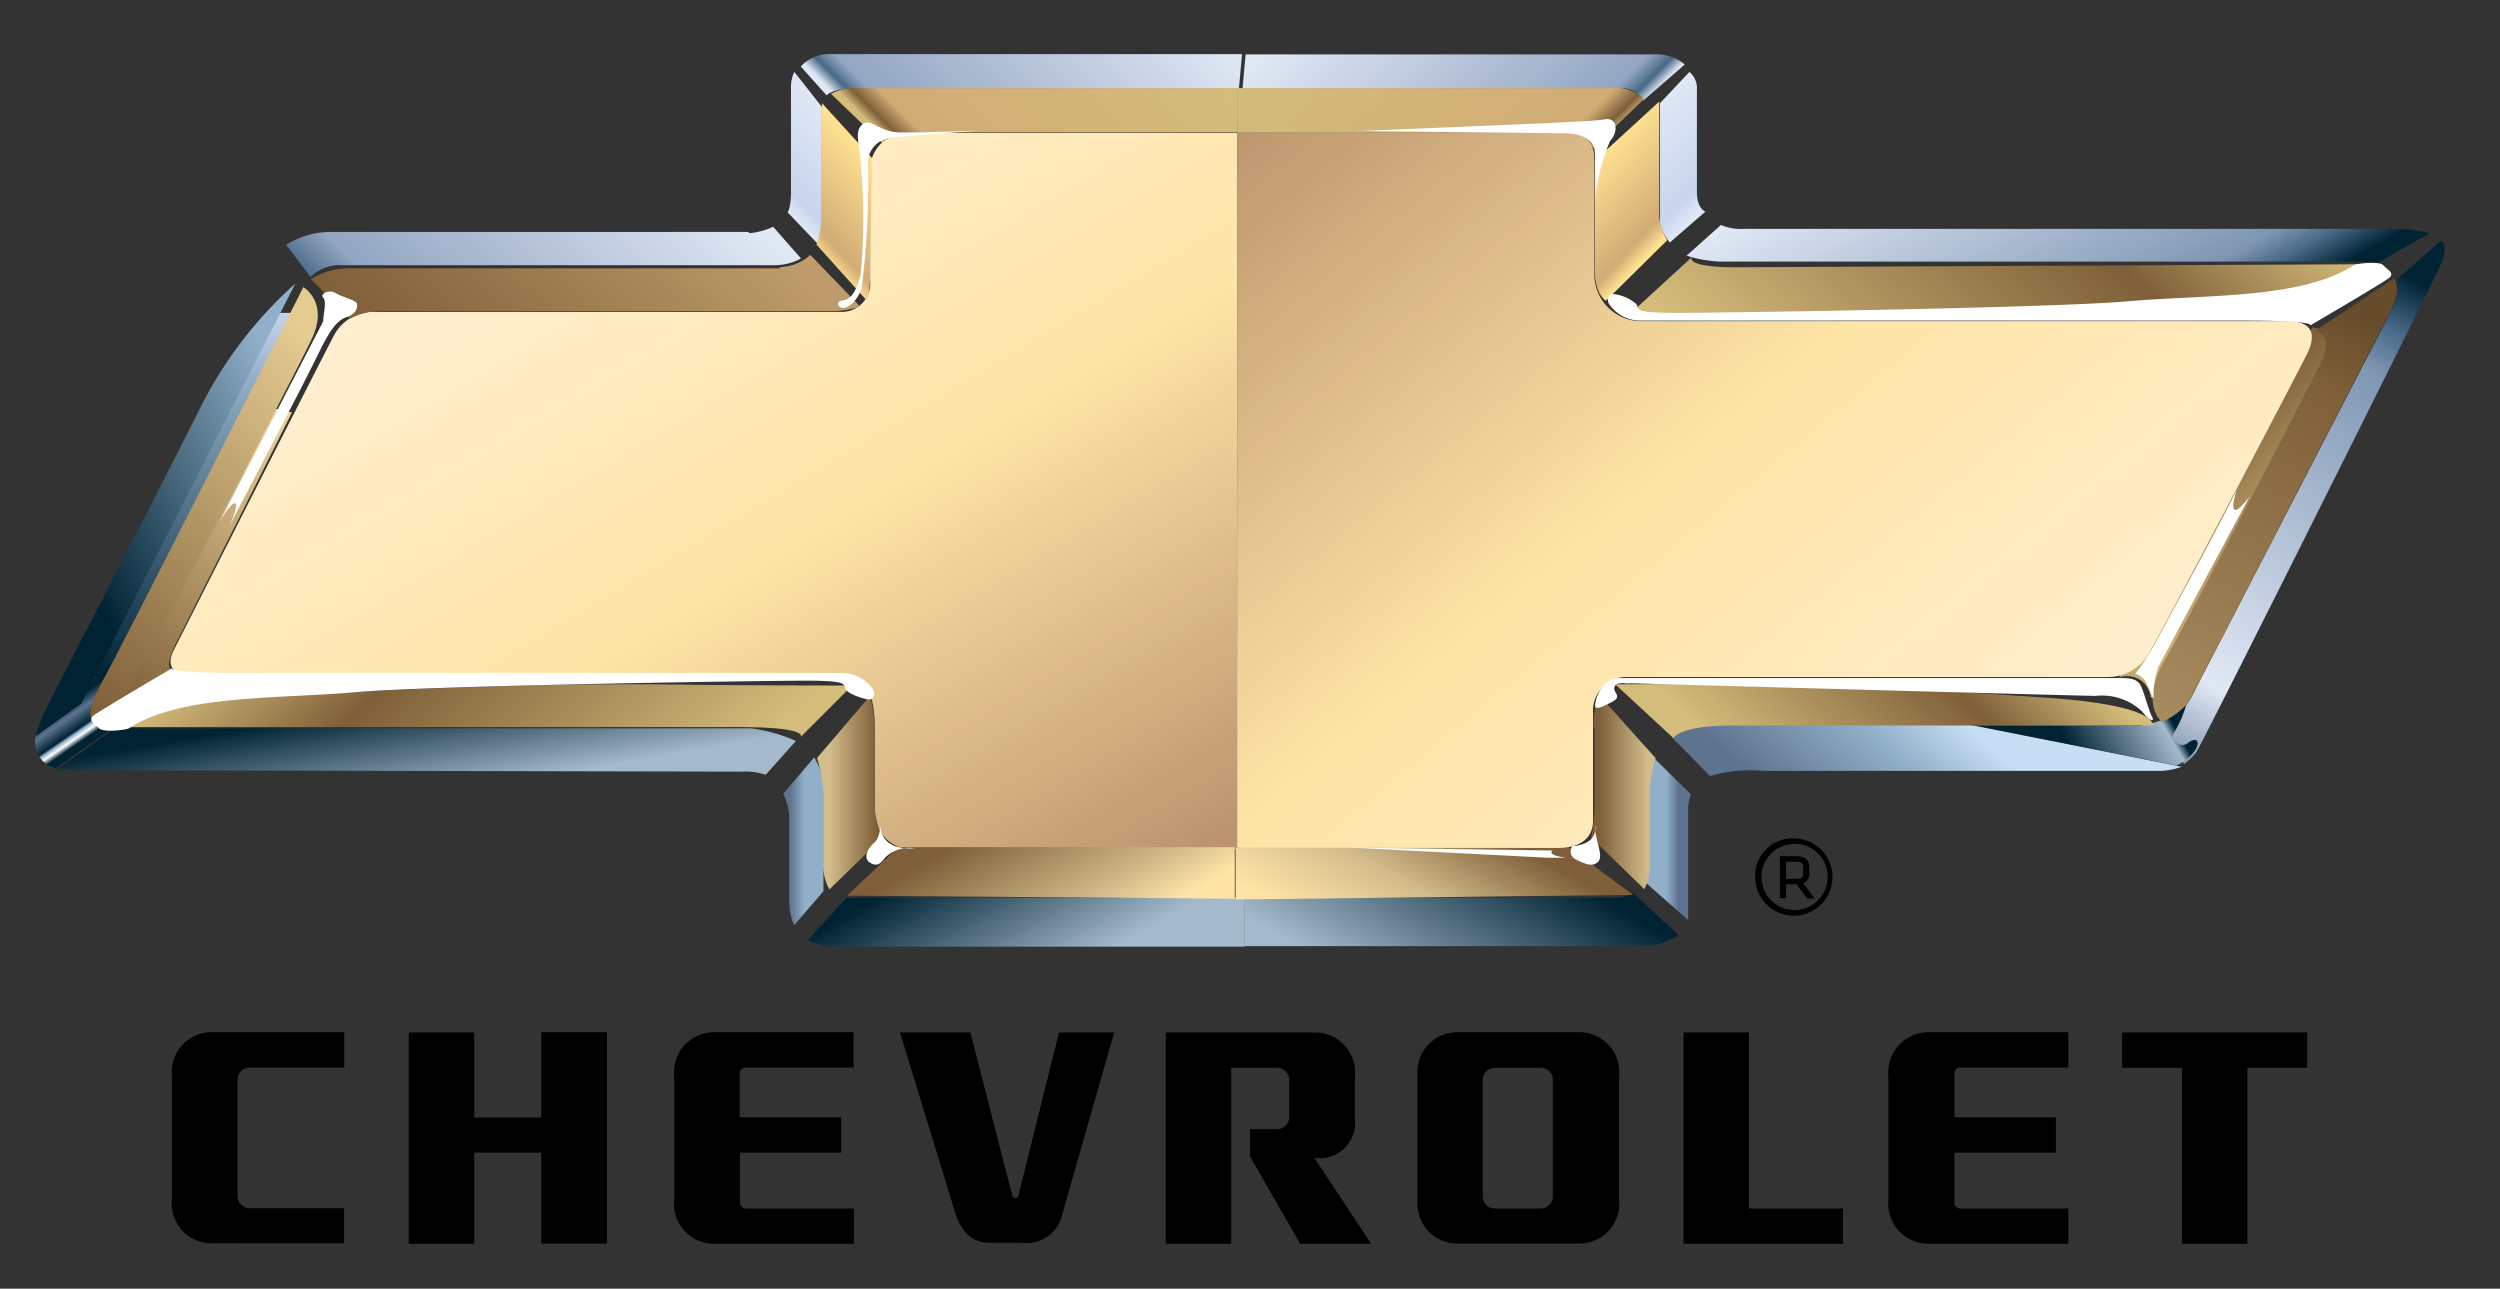 <svg id="Camada_1" data-name="Camada 1" xmlns="http://www.w3.org/2000/svg" xmlns:xlink="http://www.w3.org/1999/xlink" viewBox="0 0 97 50"><rect x="0" y="0" width="97" height="50" fill="#333333" stroke="none"/><defs><style>.cls-1{fill:url(#Gradiente_sem_nome_37);}.cls-2{fill:url(#Gradiente_sem_nome_2);}.cls-3{fill:url(#Gradiente_sem_nome_3);}.cls-4{fill:url(#Gradiente_sem_nome_5);}.cls-5{fill:url(#Gradiente_sem_nome_5-2);}.cls-6{fill:url(#Gradiente_sem_nome_6);}.cls-7{fill:url(#Gradiente_sem_nome_7);}.cls-8{fill:url(#Gradiente_sem_nome_8);}.cls-9{fill:url(#Gradiente_sem_nome_12);}.cls-10{fill:url(#Gradiente_sem_nome_10);}.cls-11{fill:url(#Gradiente_sem_nome_11);}.cls-12{fill:url(#Gradiente_sem_nome_12-2);}.cls-13{fill:url(#Gradiente_sem_nome_13);}.cls-14{fill:url(#Gradiente_sem_nome_33);}.cls-15{fill:url(#Gradiente_sem_nome_15);}.cls-16{fill:url(#Gradiente_sem_nome_16);}.cls-17{fill:url(#Gradiente_sem_nome_17);}.cls-18{fill:url(#Gradiente_sem_nome_18);}.cls-19{fill:url(#Gradiente_sem_nome_21);}.cls-20{fill:url(#Gradiente_sem_nome_21-2);}.cls-21{fill:url(#Gradiente_sem_nome_21-3);}.cls-22{fill:url(#Gradiente_sem_nome_23);}.cls-23{fill:url(#Gradiente_sem_nome_23-2);}.cls-24{fill:url(#Gradiente_sem_nome_24);}.cls-25{fill:url(#Gradiente_sem_nome_25);}.cls-26{fill:url(#Gradiente_sem_nome_27);}.cls-27{fill:url(#Gradiente_sem_nome_27-2);}.cls-28{fill:url(#Gradiente_sem_nome_36);}.cls-29{fill:url(#Gradiente_sem_nome_36-2);}.cls-30{fill:url(#Gradiente_sem_nome_30);}.cls-31{fill:url(#Gradiente_sem_nome_31);}.cls-32{fill:url(#Gradiente_sem_nome_32);}.cls-33{fill:url(#Gradiente_sem_nome_33-2);}.cls-34{fill:url(#Gradiente_sem_nome_34);}.cls-35{fill:url(#Gradiente_sem_nome_35);}.cls-36{fill:#fff;}</style><linearGradient id="Gradiente_sem_nome_37" x1="14.43" y1="48.99" x2="14.67" y2="48.99" gradientTransform="matrix(-30.09, 58.81, 64.42, 0.17, -2711.02, -844.86)" gradientUnits="userSpaceOnUse"><stop offset="0" stop-color="#c7d6ee"/><stop offset="0.19" stop-color="#91afc8"/><stop offset="1" stop-color="#002334"/></linearGradient><linearGradient id="Gradiente_sem_nome_2" x1="12.72" y1="47.39" x2="12.95" y2="47.39" gradientTransform="matrix(36.84, 36.18, 36.84, -36.18, -2162.02, 1252.97)" gradientUnits="userSpaceOnUse"><stop offset="0" stop-color="#e1e8f5"/><stop offset="0.9" stop-color="#92a5c1"/><stop offset="0.96" stop-color="#476886"/><stop offset="1" stop-color="#e1e8f5"/></linearGradient><linearGradient id="Gradiente_sem_nome_3" x1="13.54" y1="51.9" x2="13.77" y2="51.9" gradientTransform="matrix(37.68, -37.01, -37.68, -37.01, 1481.27, 2429.09)" gradientUnits="userSpaceOnUse"><stop offset="0" stop-color="#e1e8f5"/><stop offset="0.04" stop-color="#476886"/><stop offset="0.09" stop-color="#92a5c1"/><stop offset="1" stop-color="#e1e8f5"/></linearGradient><linearGradient id="Gradiente_sem_nome_5" x1="11" y1="55.18" x2="11.24" y2="55.18" gradientTransform="matrix(12.27, -11.24, -11.44, -12.05, 526.22, 796.12)" gradientUnits="userSpaceOnUse"><stop offset="0" stop-color="#e1e8f5"/><stop offset="0.16" stop-color="#c7d6ee"/><stop offset="1" stop-color="#e1e8f5"/></linearGradient><linearGradient id="Gradiente_sem_nome_5-2" x1="25.07" y1="42.01" x2="25.3" y2="42.01" gradientTransform="matrix(-12.99, -11.9, 12.11, -12.76, -116.56, 841.93)" xlink:href="#Gradiente_sem_nome_5"/><linearGradient id="Gradiente_sem_nome_6" x1="14.74" y1="51.25" x2="14.97" y2="51.25" gradientTransform="matrix(42.27, -41.51, -42.27, -41.51, 1559.44, 2754.21)" gradientUnits="userSpaceOnUse"><stop offset="0" stop-color="#476886"/><stop offset="0.13" stop-color="#92a5c1"/><stop offset="1" stop-color="#e1e8f5"/></linearGradient><linearGradient id="Gradiente_sem_nome_7" x1="24.87" y1="46.43" x2="25.1" y2="46.43" gradientTransform="matrix(-4.95, -6.95, -7.07, 4.86, 455.15, -24.47)" gradientUnits="userSpaceOnUse"><stop offset="0" stop-color="#002334"/><stop offset="0.11" stop-color="#fff"/><stop offset="0.19" stop-color="#91afc8"/><stop offset="0.24" stop-color="#002334"/><stop offset="0.53" stop-color="#5e738f"/><stop offset="0.76" stop-color="#002334"/><stop offset="1" stop-color="#002334"/></linearGradient><linearGradient id="Gradiente_sem_nome_8" x1="15.53" y1="48.44" x2="15.77" y2="48.44" gradientTransform="matrix(-38.14, 19.06, 19.41, 37.46, -335.88, -2093.53)" gradientUnits="userSpaceOnUse"><stop offset="0" stop-color="#91afc8"/><stop offset="1" stop-color="#002334"/></linearGradient><linearGradient id="Gradiente_sem_nome_12" x1="21.26" y1="52.91" x2="21.49" y2="52.91" gradientTransform="matrix(-2.92, -16.29, -16.58, 2.87, 956.34, 225.31)" gradientUnits="userSpaceOnUse"><stop offset="0" stop-color="#a5b9cc"/><stop offset="1" stop-color="#002334"/></linearGradient><linearGradient id="Gradiente_sem_nome_10" x1="-7.86" y1="70.68" x2="-7.62" y2="70.68" gradientTransform="matrix(4.86, 0, 0, -4.77, 68.85, 369.95)" gradientUnits="userSpaceOnUse"><stop offset="0" stop-color="#5e738f"/><stop offset="0.49" stop-color="#91afc8"/><stop offset="1" stop-color="#91afc8"/></linearGradient><linearGradient id="Gradiente_sem_nome_11" x1="52.03" y1="66.63" x2="52.27" y2="66.63" gradientTransform="translate(378.34 426.2) rotate(180) scale(6.02 5.91)" gradientUnits="userSpaceOnUse"><stop offset="0" stop-color="#5e738f"/><stop offset="0.32" stop-color="#91afc8"/><stop offset="1" stop-color="#91afc8"/></linearGradient><linearGradient id="Gradiente_sem_nome_12-2" x1="15.35" y1="56.81" x2="15.58" y2="56.81" gradientTransform="matrix(16.46, -27.99, -28.5, -16.16, 1421.2, 1386.94)" xlink:href="#Gradiente_sem_nome_12"/><linearGradient id="Gradiente_sem_nome_13" x1="10.31" y1="47.99" x2="10.55" y2="47.99" gradientTransform="matrix(16.58, 28.21, 28.72, -16.29, -1511.4, 523.66)" gradientUnits="userSpaceOnUse"><stop offset="0" stop-color="#002334"/><stop offset="0.78" stop-color="#a5b9cc"/><stop offset="1" stop-color="#a5b9cc"/></linearGradient><linearGradient id="Gradiente_sem_nome_33" x1="14.61" y1="49.56" x2="14.84" y2="49.56" gradientTransform="matrix(74.06, 125.99, 128.28, -72.74, -7416.98, 1772.44)" gradientUnits="userSpaceOnUse"><stop offset="0" stop-color="#ffefcf"/><stop offset="0.46" stop-color="#ffe4a6"/><stop offset="1" stop-color="#bc956e"/></linearGradient><linearGradient id="Gradiente_sem_nome_15" x1="12.22" y1="57.98" x2="12.45" y2="57.98" gradientTransform="matrix(20.77, -22.74, -23.16, -20.4, 1160.13, 1493.61)" gradientUnits="userSpaceOnUse"><stop offset="0" stop-color="#5e738f"/><stop offset="0.61" stop-color="#91afc8"/><stop offset="1" stop-color="#c7dff4"/></linearGradient><linearGradient id="Gradiente_sem_nome_16" x1="12.58" y1="45.99" x2="12.82" y2="45.99" gradientTransform="matrix(27.58, 46.92, 47.77, -27.09, -2467.42, 659.02)" gradientUnits="userSpaceOnUse"><stop offset="0" stop-color="#e1e8f5"/><stop offset="0.81" stop-color="#7f97b4"/><stop offset="0.9" stop-color="#476886"/><stop offset="1" stop-color="#002334"/></linearGradient><linearGradient id="Gradiente_sem_nome_17" x1="14.28" y1="53.21" x2="14.51" y2="53.21" gradientTransform="matrix(44.95, -76.46, -77.85, -44.14, 3584.87, 3469.57)" gradientUnits="userSpaceOnUse"><stop offset="0" stop-color="#8ca0b5"/><stop offset="0.14" stop-color="#e1e8f5"/><stop offset="0.81" stop-color="#7f97b4"/><stop offset="0.9" stop-color="#476886"/><stop offset="1" stop-color="#002334"/></linearGradient><linearGradient id="Gradiente_sem_nome_18" x1="4.66" y1="61.57" x2="4.9" y2="61.57" gradientTransform="matrix(15.92, -9.03, -9.19, -15.64, 571.9, 1033.95)" gradientUnits="userSpaceOnUse"><stop offset="0" stop-color="#002334"/><stop offset="0.81" stop-color="#a5b9cc"/><stop offset="0.89" stop-color="#002334"/><stop offset="1" stop-color="#002334"/></linearGradient><linearGradient id="Gradiente_sem_nome_21" x1="13.9" y1="50.1" x2="14.14" y2="50.1" gradientTransform="matrix(52.07, 51.14, 52.07, -51.14, -3320.18, 1872.39)" gradientUnits="userSpaceOnUse"><stop offset="0" stop-color="#d4bc7b"/><stop offset="0.33" stop-color="#7f5f39"/><stop offset="1" stop-color="#d4bc7b"/></linearGradient><linearGradient id="Gradiente_sem_nome_21-2" x1="17.62" y1="54.45" x2="17.85" y2="54.45" gradientTransform="matrix(-37.19, 36.53, -37.19, -36.53, 2757.91, 1368.28)" xlink:href="#Gradiente_sem_nome_21"/><linearGradient id="Gradiente_sem_nome_21-3" x1="17.33" y1="52.44" x2="17.57" y2="52.44" gradientTransform="matrix(-60.11, 59.04, -60.11, -59.04, 4278.99, 2076.68)" xlink:href="#Gradiente_sem_nome_21"/><linearGradient id="Gradiente_sem_nome_23" x1="0.24" y1="62.01" x2="0.47" y2="62.01" gradientTransform="matrix(7.85, 0, 0, -7.71, 30.31, 509)" gradientUnits="userSpaceOnUse"><stop offset="0" stop-color="#d3bd8b"/><stop offset="1" stop-color="#7f5f39"/></linearGradient><linearGradient id="Gradiente_sem_nome_23-2" x1="42.74" y1="62" x2="42.98" y2="62" gradientTransform="translate(399.44 508.95) rotate(180) scale(7.85 7.71)" xlink:href="#Gradiente_sem_nome_23"/><linearGradient id="Gradiente_sem_nome_24" x1="9.76" y1="47.56" x2="10" y2="47.56" gradientTransform="matrix(14.59, 24.83, 25.28, -14.33, -1305.78, 470.9)" gradientUnits="userSpaceOnUse"><stop offset="0" stop-color="#7f5f39"/><stop offset="0.65" stop-color="#d3bd8b"/><stop offset="0.89" stop-color="#ffe4a6"/><stop offset="1" stop-color="#ffe4a6"/></linearGradient><linearGradient id="Gradiente_sem_nome_25" x1="15.44" y1="43.16" x2="15.68" y2="43.16" gradientTransform="matrix(-15.94, 27.12, 27.61, 15.66, -888.79, -1063.07)" gradientUnits="userSpaceOnUse"><stop offset="0" stop-color="#7f5f39"/><stop offset="0.46" stop-color="#d3bd8b"/><stop offset="0.89" stop-color="#ffe4a6"/><stop offset="1" stop-color="#ffe4a6"/></linearGradient><linearGradient id="Gradiente_sem_nome_27" x1="13.36" y1="52.22" x2="13.59" y2="52.22" gradientTransform="matrix(33.7, -33.1, -33.7, -33.1, 1346.22, 2178.39)" gradientUnits="userSpaceOnUse"><stop offset="0" stop-color="#d4bc7b"/><stop offset="0.04" stop-color="#7f5f39"/><stop offset="0.11" stop-color="#d1ac75"/><stop offset="1" stop-color="#d4bc7b"/></linearGradient><linearGradient id="Gradiente_sem_nome_27-2" x1="18.26" y1="47.31" x2="18.5" y2="47.31" gradientTransform="matrix(-34.29, -33.68, 34.29, -33.68, -936.61, 2216.66)" xlink:href="#Gradiente_sem_nome_27"/><linearGradient id="Gradiente_sem_nome_36" x1="11.11" y1="55.5" x2="11.35" y2="55.5" gradientTransform="matrix(12.53, -11.48, -11.69, -12.31, 540.67, 819.91)" gradientUnits="userSpaceOnUse"><stop offset="0" stop-color="#ffe292"/><stop offset="0.16" stop-color="#d1ac75"/><stop offset="1" stop-color="#ffe292"/></linearGradient><linearGradient id="Gradiente_sem_nome_36-2" x1="24.96" y1="42.51" x2="25.19" y2="42.51" gradientTransform="matrix(-13.06, -11.97, 12.18, -12.83, -127.01, 853.19)" xlink:href="#Gradiente_sem_nome_36"/><linearGradient id="Gradiente_sem_nome_30" x1="14.7" y1="51.48" x2="14.94" y2="51.48" gradientTransform="matrix(39.15, -38.45, -39.15, -38.45, 1457.83, 2560.98)" gradientUnits="userSpaceOnUse"><stop offset="0" stop-color="#7f5f39"/><stop offset="1" stop-color="#bd9b6a"/></linearGradient><linearGradient id="Gradiente_sem_nome_31" x1="4.88" y1="42.99" x2="5.12" y2="42.99" gradientTransform="matrix(16.66, 16.36, 16.66, -16.36, -712.68, 641.31)" gradientUnits="userSpaceOnUse"><stop offset="0" stop-color="#7f5f39"/><stop offset="1" stop-color="#d4bc7b"/></linearGradient><linearGradient id="Gradiente_sem_nome_32" x1="14.31" y1="53.61" x2="14.55" y2="53.61" gradientTransform="matrix(36.75, -69.53, -70.79, -36.1, 3352.82, 2957.94)" gradientUnits="userSpaceOnUse"><stop offset="0" stop-color="#a78a5e"/><stop offset="0.76" stop-color="#7f5f39"/><stop offset="0.92" stop-color="#674c2b"/><stop offset="1" stop-color="#674c2b"/></linearGradient><linearGradient id="Gradiente_sem_nome_33-2" x1="16.47" y1="50.83" x2="16.71" y2="50.83" gradientTransform="matrix(-104.47, -122.28, -124.5, 102.61, 8125.55, -3170.17)" xlink:href="#Gradiente_sem_nome_33"/><linearGradient id="Gradiente_sem_nome_34" x1="15.78" y1="51.41" x2="16.02" y2="51.41" gradientTransform="matrix(36.11, -35.47, -36.11, -35.47, 1289.95, 2409.16)" gradientUnits="userSpaceOnUse"><stop offset="0" stop-color="#7f5f39"/><stop offset="1" stop-color="#e9cf98"/></linearGradient><linearGradient id="Gradiente_sem_nome_35" x1="15.61" y1="50.98" x2="15.85" y2="50.98" gradientTransform="matrix(48.63, -47.76, -48.63, -47.76, 1721.71, 3206.19)" gradientUnits="userSpaceOnUse"><stop offset="0" stop-color="#7f5f39"/><stop offset="1" stop-color="#e4cb90"/></linearGradient></defs><title>chevrolet</title><g id="g24"><g id="g26"><g id="g32"><g id="g34"><path id="path44" class="cls-1" d="M3.56,26.24h.73l7.22-14.1h-.73L3.56,26.24Z"/></g></g></g></g><g id="g82"><g id="g84"><g id="g90"><g id="g92"><path id="path104" class="cls-2" d="M48.33,2.1l-.12,1.34H62.82a.89.89,0,0,1,.93.47h0l1.62-1.41a1.72,1.72,0,0,0-1.15-.39H48.33Z"/></g></g></g></g><g id="g106"><g id="g108"><g id="g114"><g id="g116"><path id="path128" class="cls-3" d="M32.15,2.1a1.47,1.47,0,0,0-1.08.48h0l1,1.12s.21-.26,1-.26h15l.12-1.34Z"/></g></g></g></g><g id="g130"><g id="g132"><g id="g138"><g id="g140"><path id="path150" class="cls-4" d="M30.69,3.37V7.44c0,.64-.13.8-.13.8h0l1.16,1.21a2.44,2.44,0,0,0,.17-.67h0v-4c0-.25,0-.63,0-.63h0L30.82,2.79a1.28,1.28,0,0,0-.13.58"/></g></g></g></g><g id="g152"><g id="g154"><g id="g160"><g id="g162"><path id="path172" class="cls-5" d="M64.41,4s0,.47,0,.73h0c0,.25,0,3.69,0,3.95h0a1.85,1.85,0,0,0,.38.73h0l1.38-1.2s-.33-.11-.33-.75h0V3.37a.82.82,0,0,0-.29-.58h0L64.41,4Z"/></g></g></g></g><g id="g174"><g id="g176"><g id="g182"><g id="g184"><path id="path196" class="cls-6" d="M29.06,9l-16.13,0h0a3.27,3.27,0,0,0-1.83.5h0l.95,1.25a1.6,1.6,0,0,1,1.22-.46H30.08a2.21,2.21,0,0,0,1-.26h0L30,8.8a2.84,2.84,0,0,1-.95.25"/></g></g></g></g><g id="g198"><g id="g200"><g id="g206"><g id="g208"><path id="path228" class="cls-7" d="M3.11,27.29,1.4,28.47a1.18,1.18,0,0,0,.12.88h0a1,1,0,0,0,.65.45h0L4.4,28.23s-1.27-.06-.74-1h0A2.74,2.74,0,0,0,4.16,26h0s-.61.1-1,1.31"/></g></g></g></g><g id="g230"><g id="g232"><g id="g238"><g id="g240"><path id="path248" class="cls-8" d="M7.83,15.7c-1.37,2.77-6,11.67-6.13,12h0a6.43,6.43,0,0,0-.32.87h0l1.77-1.27L11.46,11A16.26,16.26,0,0,0,7.83,15.7"/></g></g></g></g><g id="g250"><g id="g252"><g id="g258"><g id="g260"><path id="path268" class="cls-9" d="M4.44,28.27,2.16,29.88l26.62.06h0a2.53,2.53,0,0,1,.93.12h0l1.17-1.31a6.08,6.08,0,0,0-1.74-.49H4.44Z"/></g></g></g></g><g id="g270"><g id="g272"><g id="g278"><g id="g280"><path id="path292" class="cls-10" d="M30.38,30.78a2.32,2.32,0,0,1,.24.85h0V35a2.43,2.43,0,0,0,.19.9h0l1.14-1.32v-4a2.4,2.4,0,0,0-.36-1.19h0l-1.21,1.42Z"/></g></g></g></g><g id="g294"><g id="g296"><g id="g302"><g id="g304"><path id="path316" class="cls-11" d="M63.71,30.12v4L65.5,35.7s0-.41,0-.89h0V31.43a1.57,1.57,0,0,1,.11-.61h0l-1.57-1.54a.89.89,0,0,0-.38.84"/></g></g></g></g><g id="g318"><g id="g320"><g id="g326"><g id="g328"><path id="path336" class="cls-12" d="M62.37,34.83H48.3v1.88H63.87a2.68,2.68,0,0,0,1.26-.43h0l-1.77-1.64s-.12.2-1,.2"/></g></g></g></g><g id="g338"><g id="g340"><g id="g346"><g id="g348"><path id="path358" class="cls-13" d="M31.34,36.48a2.61,2.61,0,0,0,1.38.25h0l15.58,0h0V34.83h-15a1.9,1.9,0,0,1-.45,0h0Z"/></g></g></g></g><g id="g360"><g id="g362"><g id="g368"><g id="g370"><path id="path380" class="cls-14" d="M35.39,5.16A1.45,1.45,0,0,0,33.76,6.5h0v4.36a1.11,1.11,0,0,1-1.18,1.24h-18a1.72,1.72,0,0,0-1.62.91h0c-.27.5-4.77,9.36-6.22,12.22h0c-.32.62,0,1,.77,1H32.67c1.09,0,1.27,1,1.27,2h0v3.39a1.45,1.45,0,0,0,1.36,1.33H48V5.16H35.39Z"/></g></g></g></g><g id="g382"><g id="g384"><g id="g390"><g id="g392"><path id="path404" class="cls-15" d="M64.9,28.64l1.45,1.47a5.57,5.57,0,0,1,2.06-.2H83.88a2.84,2.84,0,0,0,.77-.16h0l-8.18-1.62h-10a2.76,2.76,0,0,0-1.6.51"/></g></g></g></g><g id="g406"><g id="g408"><g id="g414"><g id="g416"><path id="path430" class="cls-16" d="M65.44,9.92a5,5,0,0,0,1.29.23H91.09a10.47,10.47,0,0,1,1.17.05h0l2-1.15A5.37,5.37,0,0,0,93,8.88H67.67a2,2,0,0,1-.9-.15h0L65.44,9.92Z"/></g></g></g></g><g id="g432"><g id="g434"><g id="g440"><g id="g442"><path id="path458" class="cls-17" d="M93,10.83a1.9,1.9,0,0,1-.1,1h0c-.21.41-7.58,14.64-7.91,15.29h0A2,2,0,0,1,83.9,28h0l.84,1.65a3,3,0,0,0,.47-.45h0c.17-.22,9.24-18.34,9.52-19h0c.28-.64,0-.87,0-.87h0L93,10.83Z"/></g></g></g></g><g id="g460"><g id="g462"><g id="g468"><g id="g470"><path id="path484" class="cls-18" d="M83.11,28.16l-6.41,0h0l7.74,1.54a1.7,1.7,0,0,0,.73-.59h0c.24-.4,0-.51-.28-.28h0c-.28.24-.77-.16-.52-.43h0a4.31,4.31,0,0,0,.48-1.15h0a2.66,2.66,0,0,1-1.73.87"/></g></g></g></g><g id="g486"><g id="g488"><g id="g494"><g id="g496"><path id="path506" class="cls-19" d="M11.13,26.94c-5.07.33-6.69,1.27-6.69,1.27h24.2c2.75,0,2.44.37,2.42.39h0l2-2s-4.79,0-7.83-.05H23.91c-3.25,0-8.36.16-12.79.45M31.06,28.6h0Z"/></g></g></g></g><g id="g508"><g id="g510"><g id="g516"><g id="g518"><path id="path528" class="cls-20" d="M68.21,26.5c-2.15.05-5.54.05-5.54.05h0l2.26,2.09s.23-.49,2.23-.49h0l16.37,0h0s.24-.77-4-1.07h0c-3.33-.23-8.37-.54-10.8-.54h-.52"/></g></g></g></g><g id="g530"><g id="g532"><g id="g538"><g id="g540"><path id="path550" class="cls-21" d="M63.09,12.32s3.39,0,5.54.06h0c2.15.06,15.21-.53,18.8-.86h0c3.59-.33,4.74-1.27,4.74-1.27h0l-24.82.12h0c-2,0-1.71-.39-1.71-.39h0Z"/></g></g></g></g><g id="g552"><g id="g554"><g id="g560"><g id="g562"><path id="path570" class="cls-22" d="M31.7,29.41a5.58,5.58,0,0,1,.24,1.36h0v2.67a2,2,0,0,0,.24,1.07h0l2.06-2a3.93,3.93,0,0,1-.31-1.25h0v-3A4.71,4.71,0,0,0,33.76,27h0Z"/></g></g></g></g><g id="g572"><g id="g574"><g id="g580"><g id="g582"><path id="path590" class="cls-23" d="M61.87,28.22c0,.7,0,2.56,0,3.1h0a7.42,7.42,0,0,1-.13,1.18h0l2.06,2A2,2,0,0,0,64,33.45h0V30.78a5.58,5.58,0,0,1,.24-1.36h0L62,26.92a5.57,5.57,0,0,0-.17,1.3"/></g></g></g></g><g id="g592"><g id="g594"><g id="g600"><g id="g602"><path id="path614" class="cls-24" d="M32.85,34.75l15,.12h.06v-2l-13.06,0-2,1.9Z"/></g></g></g></g><g id="g616"><g id="g618"><g id="g624"><g id="g626"><path id="path638" class="cls-25" d="M48,32.9h-.06v2l15.42-.18-2.48-1.84L48,32.9Z"/></g></g></g></g><g id="g640"><g id="g642"><g id="g648"><g id="g650"><path id="path662" class="cls-26" d="M33.06,3.42a1.87,1.87,0,0,0-.82.22h0l2,1.92s.2-.42,1.6-.42H48V3.42H33.06Z"/></g></g></g></g><g id="g664"><g id="g666"><g id="g672"><g id="g674"><path id="path686" class="cls-27" d="M48,3.42V5.15H60.11c1.4,0,1.69.6,1.69.6h0l2-1.92a1.78,1.78,0,0,0-.91-.41H48Z"/></g></g></g></g><g id="g688"><g id="g690"><g id="g696"><g id="g698"><path id="path708" class="cls-28" d="M31.86,5.1V8.59a3.07,3.07,0,0,1-.18.9h0l1.95,2.17s.13-.18.13-1.08h0c0-.9.08-4.44.08-4.44h0L31.89,4s0,.57,0,1.11"/></g></g></g></g><g id="g710"><g id="g712"><g id="g718"><g id="g720"><path id="path730" class="cls-29" d="M61.88,6.18v4.34c0,.9.43,1.15.43,1.15h0l2.38-2.35a2.1,2.1,0,0,1-.31-.9h0c0-.41,0-2.93,0-3.48h0c0-.54,0-1,0-1h0l-2.5,2.29Z"/></g></g></g></g><g id="g732"><g id="g734"><g id="g740"><g id="g742"><path id="path750" class="cls-30" d="M30.25,10.41H13.57a2.83,2.83,0,0,0-1.51.42h0l1.51,1.54a2.69,2.69,0,0,1,1.45-.3H32.37a3.2,3.2,0,0,0,1-.18h0l-1.93-2a1.81,1.81,0,0,1-1.15.47"/></g></g></g></g><g id="g752"><g id="g754"><g id="g760"><g id="g762"><path id="path770" class="cls-31" d="M82.22,26.29a.92.92,0,0,1,1.23.75h0s.23.34.88-.57h0C85,25.54,91,13.27,91,13.1h0c-.06-.17-1.28-.4-1.28-.4h0Z"/></g></g></g></g><g id="g772"><g id="g774"><g id="g780"><g id="g782"><path id="path794" class="cls-32" d="M89.87,12.81c.29.17.58.4.18,1.26h0C89.64,14.93,85,23.88,84,25.6h0c-1,1.72-.12,2.41-.12,2.41h0a2.83,2.83,0,0,0,1-.72h0c.23-.37,7.36-14.25,7.85-15.18h0c.49-.93.15-1.31.15-1.31h0l-3,2Z"/></g></g></g></g><g id="g796"><g id="g798"><g id="g804"><g id="g806"><path id="path816" class="cls-33" d="M48,5.16V32.9H60.45c.72,0,1.36-.27,1.36-1.07h0V27.69A1.32,1.32,0,0,1,63,26.27H81.82a1.83,1.83,0,0,0,1.6-1h0c1.54-2.8,5.78-10.9,6.1-11.55h0c.39-.8.15-1.26-.76-1.26h-25a1.82,1.82,0,0,1-1.9-1.78h0V6.14c0-.62-.36-1-1.18-1H48Z"/></g></g></g></g><g id="g818"><g id="g820"><g id="g826"><g id="g828"><path id="path836" class="cls-34" d="M4.23,27.44,6.65,26s-.28-.12.16-1h0c.44-.86,4.52-9,4.52-9h0l-.91-.19L4.23,27.44Z"/></g></g></g></g><g id="g838"><g id="g840"><g id="g846"><g id="g848"><path id="path856" class="cls-35" d="M4,26.38c-.6,1.07-.48,1.48-.48,1.48h0l1.45-1s6.47-12.29,7.13-13.72h0c.67-1.42-.33-2-.33-2h0S4.62,25.31,4,26.38"/></g></g></g></g><g id="g866"><path id="path868" class="cls-36" d="M5,28.26c-.1.06-1,.17-1.15,0s-.46-.3-.23-.49,3.07-1.85,3.07-1.85-.35.19,2.58.19H32.63a1.47,1.47,0,0,1,1.27.68c.08.26-.08.38-.27.34s-.69-.19-.81-.38.15-.34-1.54-.34-14.61.19-17.53.45S7,26.94,5,28.26"/></g><g id="g870"><path id="path872" class="cls-36" d="M91.32,10.29c.1-.06,1-.17,1.15,0s.46.3.23.49-3.07,1.85-3.07,1.85.34-.19-2.58-.19H63.68a1.46,1.46,0,0,1-1.27-.68c-.08-.27.08-.38.27-.34a1.61,1.61,0,0,1,.81.38c.12.19-.15.34,1.54.34s14.61-.19,17.53-.45,6.77-.08,8.76-1.4"/></g><g id="g874"><path id="path876" class="cls-36" d="M12.54,12.47c0-.27.15-.77,0-.92s.24-.33.48-.18.76.27.82.39,0,.41-.36.53-.63.39-1.15,1.48-3.45,6.68-3.45,6.68.42-.89.24-.92-.6.71-.6.71Z"/></g><g id="g878"><path id="path880" class="cls-36" d="M32.75,11.95c-.25,0-.32-.24-.11-.28s.5-.05.75-1a22.83,22.83,0,0,0,0-4.41c0-.52-.28-1.15.07-1.43s.61.31,1.53.31,3-.07,3-.07-3,.21-3.46.28a1,1,0,0,0-.85,1.15,31.84,31.84,0,0,1-.25,4.69c-.14.38-.39.73-.75.77"/></g><g id="g882"><path id="path884" class="cls-36" d="M52.69,5.08c-.39,0,7.51.09,8,.09s1.07.15,1.18.64a14.29,14.29,0,0,1,0,2.1,8.21,8.21,0,0,1,.6-2.44c.36-.39.25-.94-.21-.84s-4.13.22-9.6.46"/></g><g id="g886"><path id="path888" class="cls-36" d="M63.24,26.52c-.25,0-.53-.07-.6.14s.32.35-.07.56-.68.34-.68.16.2-1.07.95-1.07l19.45,0c.28,0,.64,0,.78.31s.32,1,.43,1.19-.07.21-.39-.21A2.27,2.27,0,0,0,81.32,27c-.64,0-18.08-.49-18.08-.49"/></g><g id="g890"><path id="path892" class="cls-36" d="M83.56,27.12l-.28-.63a.77.77,0,0,0-.43-.35,8.85,8.85,0,0,0,.85-1.33c.5-.91,2.84-5.23,3.09-5.83,0,0-.53,1.61.5.28,0,0-3.34,6.21-3.55,6.63a3.17,3.17,0,0,0-.18,1.22"/></g><g id="g894"><path id="path896" class="cls-36" d="M34.16,32s0,.5-.25.71-.42.58-.17.75.42.08.59-.17a1.33,1.33,0,0,1,1.15-.38s-1.32.17-1.32-.92"/></g><g id="g898"><path id="path900" class="cls-36" d="M52.46,32.89l7.59.39.72,0S60,33.2,60.24,33Z"/></g><g id="g902"><path id="path904" class="cls-36" d="M61,32.84a.34.34,0,0,0,.13.5c.34.17.68.33.89.08s-.17-.92-.13-1.38c0,0,.17.71-.89.79"/></g><g id="g906"><path id="path908" d="M69.7,33.44h-.4v.66h.4c.2,0,.26-.08.26-.21v-.24c0-.17-.08-.21-.26-.21m0,.87h-.4v.54h-.24V33.22h.64c.36,0,.5.16.5.43v.24a.36.36,0,0,1-.24.38l.45.59h-.29Zm-.07,1a1.28,1.28,0,1,0,0-2.57,1.28,1.28,0,1,0,0,2.57m0-2.78a1.5,1.5,0,1,1-1.53,1.5,1.45,1.45,0,0,1,1.53-1.5"/></g><g id="g4642"><g id="g910"><path id="path912" d="M21,43.36H18.4v-3.3H15.86v8.2H18.4V44.72H21v3.53h2.55v-8.2H21Z"/></g><g id="g914"><path id="path916" d="M67.86,46.89V40.06H65.32v8.2h6.19V46.89Z"/></g><g id="g918"><path id="path920" d="M82.34,40.06v1.37h2.32v6.83H87.2V41.43h2.32V40.06Z"/></g><g id="g922"><path id="path924" d="M6.67,41.76a1.55,1.55,0,0,1,1.58-1.71h5.11v1.37H9.69a.47.47,0,0,0-.47.51v4.44a.47.47,0,0,0,.47.51h3.66v1.36H8.25a1.55,1.55,0,0,1-1.58-1.71Z"/></g><g id="g926"><path id="path928" d="M51,44.93l2.2,3.33H50.45L48.5,44.87V43.81h1.05a.47.47,0,0,0,.47-.51V41.94a.47.47,0,0,0-.47-.51H47.77v6.83H45.23v-8.2H51a1.55,1.55,0,0,1,1.57,1.71v1.66a1.37,1.37,0,0,1-1.39,1.51Z"/></g><g id="g930"><path id="path932" d="M59.78,46.89a.47.47,0,0,0,.47-.51V41.94a.47.47,0,0,0-.47-.51H58a.47.47,0,0,0-.47.51v4.44a.47.47,0,0,0,.47.51ZM55,41.76a1.55,1.55,0,0,1,1.57-1.71h4.67a1.55,1.55,0,0,1,1.58,1.71v4.78a1.55,1.55,0,0,1-1.58,1.71H56.56A1.55,1.55,0,0,1,55,46.55Z"/></g><g id="g934"><path id="path936" d="M34.92,40.06h2.73l1.63,6.34a.12.12,0,0,0,.23,0l1.58-6.34h2.14l-2,7a1.42,1.42,0,0,1-1.58,1.16H38.4c-.58,0-1.06-.3-1.34-1.17Z"/></g><g id="g938"><path id="path940" d="M28.71,46.63a.23.23,0,0,0,.24.26h4.18v1.37H27.73a1.55,1.55,0,0,1-1.57-1.71V41.76a1.55,1.55,0,0,1,1.57-1.71h5.39v1.37H28.94a.23.23,0,0,0-.24.26v1.67h3.94v1.37H28.71Z"/></g><g id="g942"><path id="path944" d="M75.83,46.63a.23.23,0,0,0,.23.26h4.19v1.37h-5.4a1.56,1.56,0,0,1-1.58-1.71V41.76a1.56,1.56,0,0,1,1.58-1.71h5.4v1.37H76.06a.23.23,0,0,0-.23.26v1.67h3.94v1.37H75.83Z"/></g></g></svg>